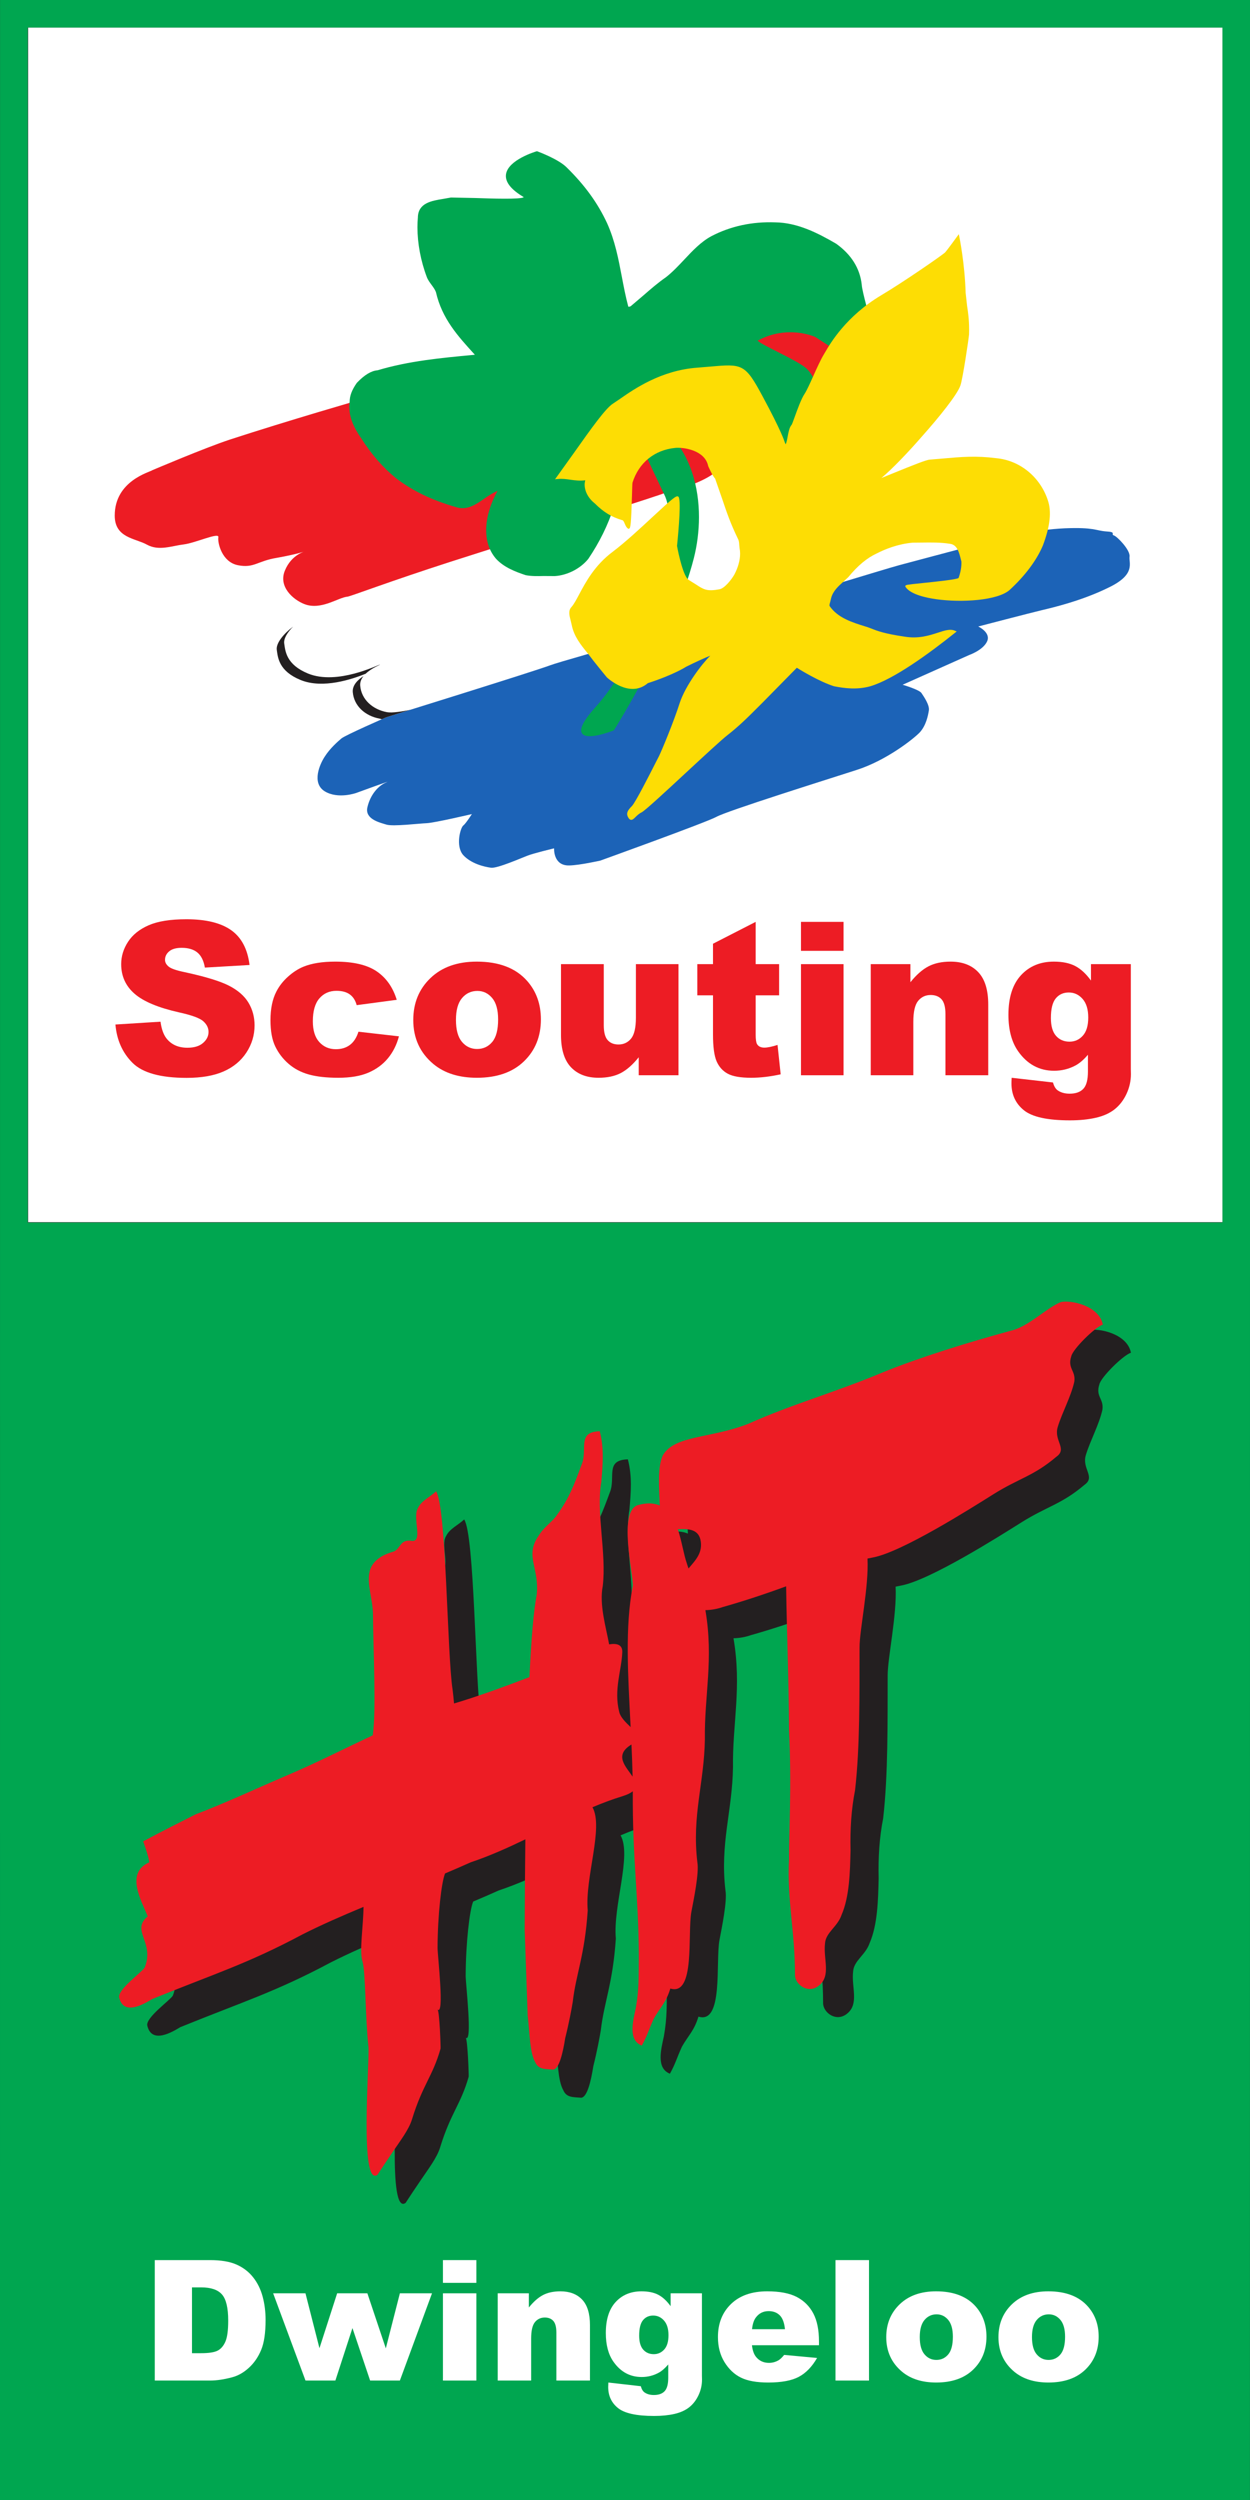 <?xml version="1.0" encoding="UTF-8" standalone="no"?>
<!-- Created with Inkscape (http://www.inkscape.org/) -->

<svg
   xmlns:dc="http://purl.org/dc/elements/1.1/"
   xmlns:cc="http://creativecommons.org/ns#"
   xmlns:rdf="http://www.w3.org/1999/02/22-rdf-syntax-ns#"
   xmlns:svg="http://www.w3.org/2000/svg"
   xmlns="http://www.w3.org/2000/svg"
   xmlns:inkscape="http://www.inkscape.org/namespaces/inkscape"
   version="1.1"
   width="204.337"
   height="408.625"
   id="svg2"
   xml:space="preserve"><rect width="100%" height="100%" fill="#333333" stroke="none"/><defs
     id="defs6" /><g
     transform="matrix(1.25,0,0,-1.25,0,408.625)"
     id="g10"><g
       transform="scale(0.1,0.1)"
       id="g12"><path
         d="m 36.25,3232.87 1562.36,0 0,-1562.35 -1562.36,-0.03 0,1562.38 z m 1598.5,36.17 -1634.672,0 L 0,0 l 1634.63,0 0.12,3269.04"
         inkscape:connector-curvature="0"
         id="path14"
         style="fill:#00a650;fill-opacity:1;fill-rule:nonzero;stroke:none" /><path
         d="m 36.816,1671.05 1561.81,0 0,1561.82 -1561.81,0 0,-1561.82 z"
         inkscape:connector-curvature="0"
         id="path16"
         style="fill:#ffffff;fill-opacity:1;fill-rule:nonzero;stroke:none" /><path
         d="m 694.316,3096.26 c -12.656,-3.74 -54.289,-18.55 -58.586,-52.08 -0.21,-1.72 -0.339,-3.54 -0.339,-5.43 0,-0.94 0.117,-1.94 0.183,-2.91 -5.371,0.15 -10.32,0.31 -13.672,0.42 l -34.187,0.7 -12.332,-2.18 c -14.66,-2.38 -54.25,-8.84 -55.051,-49.52 -0.117,-2.7 -0.586,-13.42 -0.586,-13.42 0,-24.17 4.942,-50.55 13.914,-74.3 2.649,-7.09 6.684,-12.54 9.621,-16.52 0.039,-0.06 1.77,-2.54 2.285,-3.29 5.157,-20.29 13.758,-36.96 24.036,-51.67 -27.747,-3.33 -55.747,-7.85 -83.352,-16.15 l 5.574,1.04 c -15.066,-1.13 -29.5,-9.14 -44.136,-24.49 l -1.348,-1.42 -1.137,-1.61 c -4.89,-6.98 -8.433,-13.81 -10.777,-20.58 -57.031,-16.89 -103.988,-31.33 -142.082,-43.78 C 258.762,2708 191.895,2679.54 189.07,2678.34 l -1.824,-0.78 c 0,0 -0.391,-0.26 -0.508,-0.34 -0.488,-0.2 -0.996,-0.41 -0.996,-0.41 -51.133,-20.82 -61.863,-56.04 -61.863,-81.92 0,-40.64 31.551,-51.93 46.707,-57.35 3.43,-1.22 6.965,-2.49 8.789,-3.52 20.438,-11.18 40.066,-7.32 54.395,-4.5 l 9.699,1.69 c 7.027,0.86 14.754,3.14 22.461,5.56 7.09,-14.85 20.054,-28.59 40.418,-32.52 17.414,-3.4 29.023,-0.19 38.359,3.18 0.527,-5.23 1.594,-10.45 3.738,-15.52 3.606,-8.49 9.614,-16.28 17.075,-22.9 -12.336,-9.66 -29.844,-27.03 -29.844,-48.13 0,-1.9 0.144,-3.82 0.445,-5.77 -0.008,0.02 0.207,-1.43 0.207,-1.43 1.602,-11.27 5.86,-41.19 46.817,-57.97 15.75,-6.46 33.972,-8.28 54.406,-5.66 1.797,-6.17 4.5,-12 8.086,-17.28 -11.274,-5.56 -13.813,-7.49 -15.539,-8.89 l -0.578,-0.47 c -7.508,-6.41 -18.434,-16.42 -26.676,-29.28 -3.43,-5.12 -13.75,-22.33 -13.75,-41.93 0,-3.54 0.34,-7.15 1.109,-10.79 2.617,-12.28 9.652,-22.33 20.332,-29.07 14.895,-9.2 31.153,-10.15 43.703,-8.96 2.039,-13.2 11.719,-28.27 41.641,-37.04 l 1.902,-0.56 c 9.629,-2.93 22.602,-2.43 49.953,-0.1 l 10.996,0.85 c 3.313,0.11 8.868,0.94 15.352,2.1 0.012,-13.44 3.965,-25.39 11.484,-34.29 l 0.539,-0.62 c 16.942,-18.81 42.481,-23.91 52.665,-25.23 11.359,-1.58 25.847,3.26 53.933,14.7 l 6.875,2.75 c 1.367,0.54 4.777,1.54 8.789,2.66 1.086,-1.46 1.86,-3 3.203,-4.38 6.059,-6.24 16.899,-13.55 34.114,-12.95 15.703,0.41 42.199,6.31 45.168,6.97 l 1.582,0.36 1.519,0.55 c 32.735,11.81 140.676,50.92 155.09,58.67 l 0.547,0.3 c 11.953,6.04 107.72,36.59 148.62,49.64 l 29.41,9.42 c 43.08,13.56 82.65,44.18 94.06,56.07 l 0.41,0.44 c 9.55,10.42 15.77,24.7 18.5,42.46 0.31,1.9 0.45,3.78 0.45,5.62 0,9.34 -3.64,18.18 -8.5,26.55 22.4,10 44.27,19.76 44.89,20.05 8.04,2.97 28.68,12.2 37.32,31.27 2.01,4.47 2.92,8.86 3.19,13.13 23.9,6.13 50.26,12.89 50.26,12.89 0.02,0.01 0.82,0.2 0.82,0.2 15.16,3.59 55.39,13.13 92.89,31.71 35.04,16.96 41.78,37.06 41.78,54 0,2.31 -0.14,4.54 -0.31,6.71 l -0.14,1.54 -0.11,-1.96 c 0.15,1.27 0.23,2.54 0.23,3.82 0,17.57 -14.55,36.35 -27.89,46.15 -0.22,0.76 -0.37,1.28 -0.37,1.28 -8.46,10.2 -21.1,10.86 -27.17,11.18 l 0.68,-0.04 -7.46,1.22 c -9.63,2.03 -20.11,3.58 -42.54,3.09 -0.51,6.74 -1.57,13.23 -3.67,19.26 -13.27,39.8 -48.41,68.22 -89.42,72.12 -25.7,3.23 -45.6,2.08 -67,0.25 18.39,21.51 37.28,45.84 42.24,60.35 4.31,12.25 12.24,68.16 12.62,73.35 l 0.06,0.78 0.1,7.18 c 0,15.42 -1.55,25.89 -2.84,34.34 -0.09,0.85 -1.62,14.68 -1.77,16.04 -1.23,37.08 -7.42,70 -8.67,76.29 l -12.39,61.55 -37.05,-50.47 c -4.84,-6.69 -10.79,-14.69 -13.36,-17.93 -7.38,-5.67 -41.49,-29.27 -67.3,-45.44 -5.78,23.27 -19.57,43.74 -41.44,59.4 l -0.99,0.7 -1.03,0.61 c -27.5,16.08 -57.72,31.03 -92.39,31.5 -34.759,1.18 -67.103,-5.89 -96.165,-21.06 -17.657,-9.54 -30.723,-23.46 -42.247,-35.75 -7.246,-7.7 -13.945,-14.83 -21.074,-20.47 l 1.375,1.02 c -6.297,-4.34 -12.136,-8.94 -17.781,-13.61 -4.355,22.92 -9.434,48.6 -20.742,73.61 -13.723,29.36 -32.051,54.71 -57.715,80.02 -12.473,12.8 -35.344,22.64 -47.898,27.36 l -1.516,0.54 -7.832,2.63 -8.399,-2.47"
         inkscape:connector-curvature="0"
         id="path18"
         style="fill:#ffffff;fill-opacity:1;fill-rule:nonzero;stroke:none" /><path
         d="m 371.777,2427.67 c -1.496,9.33 10.828,22.78 23.504,31.74 13.071,8.94 33.977,18.27 46.684,22.75 12.676,4.13 21.64,7.11 28.726,9.36 41.079,14.18 133.657,46.64 137.383,48.12 4.106,1.9 214.262,70.57 232.192,74.32 17.527,3.73 92.937,37.3 100.808,44.04 5.196,4.48 157.876,22.02 177.676,12.3 19.38,-9.69 -6.35,-76.16 29.12,-66.44 35.04,9.69 144.43,26.87 163.84,-4.47 19.4,-31.37 3.76,-47.05 -10.06,-53.01 -13.45,-5.62 -267.65,-69.06 -267.65,-69.06 0,0 -362.105,-97.8 -375.914,-100.03 -10.82,-1.89 -85.469,-25.04 -113.856,-34.34 -7.835,-2.62 1.122,0.36 -13.792,-4.12 -19.059,-5.58 -15.692,-2.62 -24.286,-1.11 -19.035,3.73 -33.593,16.81 -35.097,34.69 -1.485,17.55 28.008,27.63 25.781,27.63 -2.234,0 -55.625,-27.26 -94.07,-11.58 -28.75,11.58 -29.504,29.51 -30.989,39.21"
         inkscape:connector-curvature="0"
         id="path20"
         style="fill:#ffffff;fill-opacity:1;fill-rule:nonzero;stroke:none" /><path
         d="m 505.129,2331.16 c 0,0 193.367,60.07 214.273,67.95 20.903,7.82 247.844,70.18 263.536,73.52 15.292,3.37 175.082,52.66 193.332,57.5 18.3,4.85 138.91,36.96 138.91,36.96 0,0 38.45,9.3 77.26,11.17 38.83,1.5 39.92,-2.98 54.12,-4.1 14.2,-0.75 5.59,-3.73 10.1,-5.23 4.1,-1.12 21.62,-19.03 20.53,-27.63 -1.15,-8.57 8.55,-23.13 -26.9,-40.29 -35.47,-17.57 -73.91,-26.51 -88.1,-29.88 -14.16,-3.34 -82.89,-21.26 -82.89,-21.26 0,0 16.84,-7.85 11.61,-19.43 -5.23,-11.56 -23.53,-17.9 -23.53,-17.9 l -86.97,-38.85 c 0,0 21.66,-6.33 24.63,-10.81 3,-4.49 10.82,-15.68 9.69,-22.75 -1.1,-7.13 -3.73,-19.82 -11.93,-28.77 -8.23,-8.57 -44.05,-36.95 -83.24,-49.29 -39.18,-12.67 -169.111,-53.36 -182.9,-61.21 -13.84,-7.44 -151.582,-57.09 -151.582,-57.09 0,0 -26.484,-5.98 -40.305,-6.35 -21.636,-0.75 -20.156,22.39 -20.156,22.39 0,0 -27.984,-6.73 -35.097,-9.72 -7.079,-2.61 -39.188,-16.79 -47.391,-15.64 -8.594,1.11 -26.145,5.2 -36.582,16.79 -10.086,11.94 -3.352,35.81 0.371,38.45 3.352,2.62 11.184,14.91 11.184,14.91 0,0 -49.258,-11.57 -59.348,-11.93 -9.688,-0.36 -43.672,-4.5 -52.266,-1.88 -8.562,2.63 -28.73,7.09 -25,22.77 3.731,16.07 13.809,27.99 24.641,32.47 10.816,4.51 -39.199,-13.79 -39.199,-13.79 0,0 -23.887,-8.6 -41.426,2.23 -17.191,10.83 -6.352,35.48 0.359,45.54 6.707,10.46 16.426,19.04 21.653,23.5 5.586,4.51 58.613,27.65 58.613,27.65"
         inkscape:connector-curvature="0"
         id="path22"
         style="fill:#1c63b7;fill-opacity:1;fill-rule:nonzero;stroke:none" /><path
         d="m 199.324,2654.27 c 0,0 68.293,29.1 101.145,39.93 75.398,24.64 168.359,51.51 198.972,60.48 29.106,8.95 119.075,36.21 195.227,59.34 60.488,18.3 112.727,33.98 118.34,35.46 13.055,2.98 274.352,85.13 282.962,75.05 8.58,-9.7 35.48,-33.98 33.97,-69.09 -1.5,-35.45 -66.44,-121.67 -77.65,-127.64 -11.57,-5.61 -204.927,-43.69 -204.927,-43.69 0,0 100.039,39.58 104.492,-1.49 4.141,-41.06 -77.636,-55.62 -81.738,-57.85 -4.094,-2.61 -162.375,-52.26 -281.074,-90.34 -78.789,-25.37 -129.539,-44.78 -134.402,-45.53 -12.676,-1.12 -34.7,-18.29 -56.743,-9.71 -14.918,5.95 -33.953,22.75 -25.378,43.66 8.593,21.3 26.894,25.4 26.894,25.4 0,0 -11.953,-4.1 -37.336,-8.61 -25.39,-4.1 -29.871,-13.78 -50.769,-9.69 -21.27,4.1 -26.895,29.49 -25.774,36.59 1.485,7.08 -29.844,-7.47 -45.164,-9.35 -15.676,-1.87 -32.48,-8.94 -48.152,-0.36 -15.285,8.6 -42.18,8.6 -42.18,38.06 0,45.56 45.93,56.78 49.285,59.38"
         inkscape:connector-curvature="0"
         id="path24"
         style="fill:#ed1c24;fill-opacity:1;fill-rule:nonzero;stroke:none" /><path
         d="m 1135.49,2858.72 c 0,0.02 -2.81,11.7 -2.81,11.7 -2.47,9.57 -5.49,21.47 -5.75,26.55 -2.4,21.26 -13.65,39.21 -33.44,53.38 -24.47,14.31 -50.95,27.56 -79.6,27.92 -30.355,1.12 -58.48,-4.96 -83.624,-18.09 -13.606,-7.34 -24.621,-19.09 -35.305,-30.47 -7.481,-7.96 -15.215,-16.2 -23.906,-23.07 -10.489,-7.24 -20.235,-15.73 -29.649,-23.91 l -16.648,-14.16 c -0.371,-0.09 -2.285,-0.93 -2.871,-0.66 l -0.371,0.66 c -3.403,12.79 -5.903,25.95 -8.325,38.66 -4.402,23.17 -8.945,47.13 -19.363,70.16 -12.297,26.33 -28.992,49.36 -52.558,72.52 -10.567,10.9 -37.469,20.8 -38.602,21.23 l -0.473,0.16 -0.465,-0.14 c -1.542,-0.45 -37.597,-11.23 -40.042,-30.31 -1.227,-9.65 6.339,-19.46 22.523,-29.15 -0.023,0 0.359,-0.32 0.711,-0.59 -4.473,-2.98 -41.453,-1.75 -63.899,-1 l -31.289,0.64 c -0.281,-0.05 -9.785,-1.73 -9.785,-1.73 -15.535,-2.53 -33.164,-5.35 -33.484,-24.38 -0.371,-4.16 -0.559,-8.41 -0.559,-12.8 0,-20.96 4.289,-44.04 12.239,-65.04 1.375,-3.71 3.82,-7.03 6.171,-10.21 2.325,-3.19 4.539,-6.2 5.774,-9.54 7.945,-34.79 28.633,-57.46 50.547,-81.49 0,0 0.254,-0.29 0.359,-0.41 -1.289,-0.11 -2.629,-0.25 -2.629,-0.25 -41.304,-3.86 -84.058,-7.87 -124.59,-20.04 -8.203,-0.62 -17.195,-6.01 -27.144,-16.45 -6.457,-9.2 -9.367,-16.94 -9.367,-24.59 -0.332,-2.22 -0.457,-4.48 -0.457,-6.75 0,-12.81 4.929,-25.96 15.281,-40.73 13.633,-21.46 28.762,-38.78 46.211,-52.95 22.129,-16.68 46.34,-28.29 78.523,-37.62 14.211,-4.39 25.813,3.76 37.071,11.66 5.363,3.75 10.949,7.29 16.73,9.75 -8.367,-15.02 -14.844,-33.49 -14.844,-51.39 0,-13.59 3.653,-26.73 12.989,-37.49 10.468,-11.28 25.476,-16.93 38.718,-21.34 7.844,-1.46 15.305,-1.3 23.203,-1.09 l 14.875,-0.1 c 16.543,1.05 33.672,9.9 43.829,22.58 29.414,43.6 44.218,90.04 44.218,138.37 0,5.58 -0.207,11.2 -0.605,16.82 0.215,0.46 1.648,3.66 1.648,3.66 0,0 0.571,1.21 1.114,2.37 1.875,-1.71 13.429,-12.11 13.429,-12.11 14.414,-11.28 15.078,-12.76 23.203,-30.69 l 16.368,-34.55 c 4.152,-8.1 6.085,-19.86 6.085,-34.15 0,-64.83 -39.933,-181.46 -96.195,-243.76 -12.488,-13.86 -18.648,-23.79 -18.648,-30.12 0,-1.62 0.386,-2.99 1.179,-4.15 6.602,-9.46 37.657,2.49 41.172,3.9 l 0.442,0.15 0.254,0.41 c 0.796,1.25 79.187,125.68 104.336,224.78 4.148,16.31 6.687,34.7 6.687,53.64 0,38.88 -10.691,80.14 -40.273,110.54 -0.325,0.25 -6.094,5.07 -6.094,5.07 -2.422,2.28 -5.195,4.78 -8.399,6.71 0.684,1.37 1.954,4.08 2.637,5.51 14.649,-3.84 28.164,-9.8 41.211,-15.63 15.691,-7.03 30.488,-13.65 47.305,-16.86 5.937,-1.46 10.129,-3.89 14.179,-6.26 6.133,-3.57 11.915,-6.91 22.754,-6.46 l 16.698,1.77 c 7.54,1.12 12.5,1.87 17.71,-0.52 1.86,-0.84 4.41,-0.41 7.74,1.41 14.41,7.85 40.68,40.05 42.87,55.37 0.08,0.86 0.08,1.88 0.08,2.98 0,13.04 -4.9,40.8 -19.66,52.15 -7.37,5.78 -22.61,13.5 -36.04,20.28 -10.69,5.39 -23.663,11.97 -26.03,14.6 39.48,21.44 75.07,4.94 75.43,4.78 37.02,-23.84 49.06,-31.58 53.31,-33.72 0.2,-0.14 0.08,-0.43 0.28,-0.55 0,0 0.18,0.25 0.23,0.3 1.64,-0.78 1.95,-0.57 2.25,-0.18 l 0.85,1.29 -1.71,1.12 c -1.35,0.86 1.38,6.59 3.78,11.65 5.61,11.84 14.08,29.69 10.3,50.45"
         inkscape:connector-curvature="0"
         id="path26"
         style="fill:#00a650;fill-opacity:1;fill-rule:nonzero;stroke:none" /><path
         d="m 1052.84,2788.7 0,0 0,0.02 0,0 0,-0.02 z"
         inkscape:connector-curvature="0"
         id="path28"
         style="fill:#00a650;fill-opacity:1;fill-rule:nonzero;stroke:none" /><path
         d="m 1370.23,2615.19 c -10.12,30.38 -36.54,51.86 -67.32,54.73 -26.56,3.41 -45.86,1.71 -70.29,-0.46 l -16.58,-1.41 c -4.05,0 -22.02,-7.21 -47.01,-17.38 -5.91,-2.44 -11.58,-4.74 -16.38,-6.65 13.66,11.27 35.36,33.91 53.8,55.19 21.25,23.84 45.42,53.7 49.56,65.8 3.07,8.74 10.87,61.28 11.28,66.81 0.04,2.12 0.09,4.12 0.09,6.03 0,13.7 -1.38,22.83 -2.63,31 l -1.92,17.29 c -1.13,38.48 -8.19,73.04 -8.26,73.41 l -0.66,3.29 -2.01,-2.72 c -0.12,-0.19 -12.69,-17.55 -15.94,-21.17 -3.3,-3.3 -54.73,-38.95 -83.66,-56.06 -45.71,-27.31 -66.37,-62.67 -73.15,-74.3 l -1.61,-2.73 c -4.26,-6.97 -9.12,-17.78 -13.81,-28.22 -4.39,-9.76 -8.53,-19 -11.56,-23.64 -4.28,-6.3 -9.36,-20.34 -13.07,-30.63 -1.64,-4.53 -3.2,-8.83 -3.77,-9.72 -3.01,-3.2 -4.22,-9.78 -5.38,-16.13 -0.65,-3.64 -1.41,-7 -2.45,-9.51 -0.48,0.91 -1.01,2.05 -1.42,3.29 -0.13,0.49 -4.05,13.68 -28.853,59.61 -22.93,42.77 -26.446,42.48 -69.336,38.7 l -16.082,-1.34 c -47.375,-3.46 -82.493,-27.9 -101.329,-41.03 l -8.695,-5.85 c -9.742,-6.01 -28.855,-32.95 -50.933,-64.14 l -24.993,-34.91 3.329,0.34 c 5.863,0.68 11.32,-0.11 17.14,-0.96 6.055,-0.86 12.344,-1.61 19.031,-0.68 -0.371,-1.79 -0.789,-3.61 -0.789,-5.44 0,-9.09 4.754,-18.13 13.535,-25.07 10.958,-10.95 21.524,-17.43 35.215,-21.53 1.719,-0.07 2.727,-2.37 3.653,-4.62 1.047,-2.43 2.121,-4.98 4.148,-6.37 l 0.766,-0.55 1.004,0.48 c 1.711,0.96 2.441,4.94 3.593,43.37 0.204,7.65 0.442,15.57 0.645,16.54 8.262,26.13 28.652,42.76 55.82,45.52 10.059,1.09 38.965,-2.55 43.196,-23.81 0.117,-0.38 5.73,-12.94 9.058,-16.35 0.039,-0.17 9.426,-27.08 9.426,-27.08 5.769,-17.15 10.32,-30.68 20.449,-51.73 1.387,-2.5 1.524,-5.14 1.68,-7.89 l 0.437,-4.42 c 0.461,-2.23 0.676,-4.6 0.676,-7.03 0,-8.51 -2.656,-18.17 -7.617,-27.47 -4.07,-7.07 -12.742,-17.68 -19.141,-19.02 -16.562,-3.14 -20.769,-0.41 -30.937,6.24 l -9.434,5.89 c -6.863,4.02 -13.398,33.49 -15.351,44.51 2.297,22.48 5.527,61.33 1.726,64.4 -2.293,2.04 -6.668,-1.37 -33.191,-26.01 -16.094,-14.95 -36.113,-33.55 -52.637,-46.03 -23.586,-17.62 -35.305,-39.62 -43.879,-55.71 -3.719,-6.98 -6.93,-13.02 -10.074,-16.52 -4.465,-4.76 -2.758,-11.17 -1.125,-17.34 l 1.484,-6.3 c 2.891,-14.75 11.895,-25.85 20.586,-36.59 l 1.758,-2.19 c 5.879,-8.1 23.352,-29.31 23.516,-29.51 0.429,-0.39 29.758,-28.09 53.633,-7.65 33.632,10.88 49.609,21.12 50.234,21.55 11.973,5.92 25.058,11.97 31.504,14.38 -10.84,-10.49 -32.5,-38.89 -40.059,-61.94 -7.527,-23.69 -23.164,-61.55 -27.168,-69.61 l -4.101,-7.98 c -7.891,-15.55 -26.348,-51.93 -31.114,-56.98 -6.015,-6.01 -8.347,-10.15 -4.238,-16.07 0.859,-1.27 1.836,-1.93 2.981,-2.05 2.019,-0.16 3.726,1.53 5.867,3.65 2.031,2 4.551,4.5 7.949,6.11 4.844,2.53 31.309,27.06 59.297,53.03 22.344,20.7 45.437,42.11 52.949,47.92 15.449,12.04 27.149,23.75 41.934,38.57 l 4.14,4.12 c 0,0 38.707,39.36 44.697,45.44 4.78,-3.01 29.4,-18.06 48.6,-24.17 13.89,-2.73 30.28,-4.82 47.51,0 30.74,9.08 77.33,43.13 111.01,70.07 l 1.95,1.57 -2.26,0.97 c -6.24,2.69 -13.39,0.34 -22.44,-2.61 -11.25,-3.64 -25.27,-8.22 -43.61,-5.12 -26.55,3.89 -36.13,7.69 -43.11,10.47 l -4.83,1.8 c -0.03,0 -2.87,0.91 -2.87,0.91 -17.91,5.55 -36.43,11.35 -47.13,26.87 -0.09,0.27 -0.13,0.54 -0.13,0.86 0,1.23 0.52,3 1.09,4.96 l 1.13,4.67 c 2.44,9.21 9.48,15.48 16.25,21.53 l 6.11,5.66 c 12.55,15.25 24.39,25.08 37.27,31.06 10.71,5.49 27.48,12.36 46.92,14.06 l 11.69,0.12 c 12.74,0.18 24.76,0.36 37.23,-1.62 9.34,-1.23 11.82,-11.1 14.2,-20.66 l 0.64,-2.5 c 0.32,-6.31 -1.03,-14.25 -3.71,-21.51 -2.32,-2 -29.88,-4.84 -46.3,-6.55 -22.89,-2.35 -22.91,-2.44 -23.27,-4.01 l -0.13,-0.59 0.43,-0.63 c 6.44,-9.88 27.75,-14.25 39.89,-15.96 34.04,-4.78 80.42,-1.59 95.99,11.93 20.39,18.7 35.48,38.89 43.71,58.39 9.45,25.1 11.54,44.47 6.34,59.32"
         inkscape:connector-curvature="0"
         id="path30"
         style="fill:#fddd04;fill-opacity:1;fill-rule:nonzero;stroke:none" /><path
         d="m 496.836,2400.04 c -2.207,-0.07 -55.762,-27.37 -94.043,-11.67 -28.723,11.79 -29.617,29.56 -31.094,39.18 -0.976,6.44 4.199,14.7 11.594,22.16 -11.984,-9 -22.707,-21.57 -21.313,-30.62 1.465,-9.61 2.368,-27.4 31.086,-39.16 29.422,-12.07 67.872,1.25 85.079,8.12 8.132,7.83 20.125,12.04 18.691,11.99"
         inkscape:connector-curvature="0"
         id="path32"
         style="fill:#231f20;fill-opacity:1;fill-rule:nonzero;stroke:none" /><path
         d="m 536.895,2341.08 c -9.832,-2.27 -24.266,-4.48 -30.782,-3.25 -19.011,3.57 -33.515,16.65 -35.05,34.65 -0.411,4.81 1.503,9.01 4.406,12.63 -7.199,-4.69 -14.903,-11.81 -14.121,-21.09 1.511,-17.98 16.035,-31.06 35.047,-34.63 1.203,-0.23 2.16,-0.48 2.98,-0.73 3.535,1.54 5.754,2.5 5.754,2.5 0,0 12.637,3.96 31.766,9.92"
         inkscape:connector-curvature="0"
         id="path34"
         style="fill:#231f20;fill-opacity:1;fill-rule:nonzero;stroke:none" /><path
         d="m 150.957,1929.46 58.965,3.69 c 1.277,-9.57 3.879,-16.87 7.793,-21.88 6.387,-8.12 15.508,-12.18 27.375,-12.18 8.836,0 15.664,2.07 20.445,6.23 4.785,4.14 7.18,8.95 7.18,14.43 0,5.19 -2.277,9.84 -6.836,13.95 -4.563,4.11 -15.149,7.98 -31.738,11.63 -27.188,6.11 -46.563,14.23 -58.157,24.35 -11.668,10.13 -17.507,23.03 -17.507,38.72 0,10.31 2.988,20.04 8.964,29.21 5.965,9.17 14.961,16.37 26.954,21.62 11.992,5.24 28.425,7.87 49.316,7.87 25.637,0 45.176,-4.78 58.625,-14.3 13.453,-9.54 21.465,-24.7 24.012,-45.5 l -58.418,-3.41 c -1.551,9.02 -4.817,15.59 -9.785,19.7 -4.969,4.1 -11.836,6.15 -20.586,6.15 -7.207,0 -12.637,-1.53 -16.282,-4.58 -3.648,-3.06 -5.476,-6.78 -5.476,-11.15 0,-3.19 1.512,-6.06 4.519,-8.62 2.922,-2.64 9.856,-5.11 20.793,-7.39 27.09,-5.84 46.492,-11.74 58.211,-17.71 11.723,-5.98 20.254,-13.39 25.586,-22.23 5.332,-8.85 8.012,-18.75 8.012,-29.69 0,-12.87 -3.567,-24.72 -10.676,-35.57 -7.117,-10.86 -17.058,-19.08 -29.824,-24.7 -12.774,-5.61 -28.867,-8.41 -48.301,-8.41 -34.109,0 -57.734,6.57 -70.859,19.69 -13.133,13.15 -20.574,29.83 -22.305,50.08"
         inkscape:connector-curvature="0"
         id="path36"
         style="fill:#ed1c24;fill-opacity:1;fill-rule:nonzero;stroke:none" /><path
         d="m 468.77,1920.03 52.949,-6.02 c -2.918,-11.04 -7.703,-20.6 -14.364,-28.67 -6.664,-8.07 -15.167,-14.35 -25.519,-18.81 -10.352,-4.47 -23.516,-6.71 -39.473,-6.71 -15.41,0 -28.254,1.44 -38.508,4.31 -10.261,2.87 -19.089,7.52 -26.472,13.94 -7.395,6.43 -13.184,13.96 -17.371,22.62 -4.199,8.65 -6.301,20.14 -6.301,34.45 0,14.94 2.551,27.39 7.668,37.32 3.726,7.29 8.836,13.82 15.32,19.61 6.477,5.79 13.137,10.09 19.973,12.91 10.848,4.47 24.766,6.71 41.726,6.71 23.711,0 41.797,-4.24 54.247,-12.73 12.453,-8.48 21.183,-20.89 26.203,-37.21 l -52.403,-6.98 c -1.64,6.2 -4.629,10.87 -8.965,14.02 -4.335,3.15 -10.144,4.72 -17.441,4.72 -9.211,0 -16.672,-3.3 -22.371,-9.9 -5.695,-6.6 -8.547,-16.59 -8.547,-29.97 0,-11.93 2.82,-21 8.484,-27.18 5.649,-6.2 12.856,-9.29 21.614,-9.29 7.297,0 13.426,1.87 18.398,5.61 4.973,3.74 8.692,9.49 11.153,17.25"
         inkscape:connector-curvature="0"
         id="path38"
         style="fill:#ed1c24;fill-opacity:1;fill-rule:nonzero;stroke:none" /><path
         d="m 596.277,1935.48 c 0,-12.95 2.618,-22.52 7.864,-28.73 5.246,-6.21 11.836,-9.3 19.777,-9.3 8.016,0 14.605,3.05 19.766,9.16 5.156,6.11 7.734,15.92 7.734,29.42 0,12.59 -2.609,21.96 -7.805,28.11 -5.195,6.16 -11.621,9.24 -19.289,9.24 -8.113,0 -14.82,-3.13 -20.113,-9.37 -5.285,-6.25 -7.934,-15.77 -7.934,-28.53 z m -55.816,-0.14 c 0,22.17 7.469,40.43 22.437,54.79 14.954,14.37 35.161,21.56 60.61,21.56 29.09,0 51.07,-8.45 65.933,-25.32 11.954,-13.58 17.93,-30.33 17.93,-50.21 0,-22.34 -7.41,-40.66 -22.234,-54.92 -14.824,-14.28 -35.324,-21.42 -61.492,-21.42 -23.352,0 -42.239,5.93 -56.641,17.78 -17.695,14.69 -26.543,33.94 -26.543,57.74"
         inkscape:connector-curvature="0"
         id="path40"
         style="fill:#ed1c24;fill-opacity:1;fill-rule:nonzero;stroke:none" /><path
         d="m 887.285,1863.1 -51.992,0 0,23.55 c -7.754,-9.67 -15.586,-16.57 -23.469,-20.68 -7.886,-4.09 -17.578,-6.15 -29.07,-6.15 -15.32,0 -27.344,4.58 -36.055,13.75 -8.711,9.17 -13.066,23.28 -13.066,42.34 l 0,92.49 55.957,0 0,-79.9 c 0,-9.12 1.687,-15.6 5.058,-19.42 3.379,-3.84 8.125,-5.75 14.231,-5.75 6.656,0 12.117,2.56 16.355,7.65 4.239,5.12 6.368,14.29 6.368,27.51 l 0,69.91 55.683,0 0,-145.3"
         inkscape:connector-curvature="0"
         id="path42"
         style="fill:#ed1c24;fill-opacity:1;fill-rule:nonzero;stroke:none" /><path
         d="m 988.242,2063.67 0,-55.27 30.648,0 0,-40.77 -30.648,0 0,-51.48 c 0,-6.18 0.598,-10.28 1.778,-12.29 1.828,-3.09 5.019,-4.63 9.582,-4.63 4.098,0 9.838,1.19 17.238,3.54 l 4.1,-38.43 c -13.77,-3.01 -26.631,-4.52 -38.577,-4.52 -13.867,0 -24.082,1.78 -30.644,5.32 -6.582,3.56 -11.426,8.96 -14.578,16.19 -3.137,7.25 -4.719,18.98 -4.719,35.2 l 0,51.1 -20.52,0 0,40.77 20.52,0 0,26.68 55.82,28.59"
         inkscape:connector-curvature="0"
         id="path44"
         style="fill:#ed1c24;fill-opacity:1;fill-rule:nonzero;stroke:none" /><path
         d="m 1047.48,2008.4 55.68,0 0,-145.3 -55.68,0 0,145.3 z m 0,55.27 55.68,0 0,-37.9 -55.68,0 0,37.9"
         inkscape:connector-curvature="0"
         id="path46"
         style="fill:#ed1c24;fill-opacity:1;fill-rule:nonzero;stroke:none" /><path
         d="m 1138.73,2008.4 51.86,0 0,-23.67 c 7.74,9.66 15.59,16.58 23.52,20.73 7.94,4.15 17.61,6.23 29.02,6.23 15.41,0 27.47,-4.59 36.17,-13.76 8.73,-9.16 13.08,-23.32 13.08,-42.48 l 0,-92.35 -55.96,0 0,79.9 c 0,9.12 -1.69,15.58 -5.06,19.36 -3.37,3.78 -8.12,5.68 -14.23,5.68 -6.76,0 -12.23,-2.55 -16.42,-7.66 -4.2,-5.11 -6.3,-14.28 -6.3,-27.5 l 0,-69.78 -55.68,0 0,145.3"
         inkscape:connector-curvature="0"
         id="path48"
         style="fill:#ed1c24;fill-opacity:1;fill-rule:nonzero;stroke:none" /><path
         d="m 1374.32,1937.94 c 0,-10.49 2.24,-18.27 6.71,-23.32 4.46,-5.06 10.35,-7.6 17.64,-7.6 6.94,0 12.76,2.62 17.44,7.87 4.71,5.25 7.05,13.16 7.05,23.73 0,10.59 -2.46,18.68 -7.38,24.29 -4.94,5.61 -10.96,8.42 -18.07,8.42 -7.1,0 -12.78,-2.58 -17.03,-7.73 -4.23,-5.17 -6.36,-13.71 -6.36,-25.66 z m 52.4,70.46 52.13,0 0,-137.22 0.13,-6.43 c 0,-9.12 -1.95,-17.81 -5.82,-26.07 -3.86,-8.25 -9.02,-14.92 -15.45,-20.04 -6.44,-5.11 -14.58,-8.8 -24.49,-11.07 -9.9,-2.29 -21.23,-3.43 -34,-3.43 -29.18,0 -49.22,4.38 -60.12,13.13 -10.91,8.76 -16.36,20.49 -16.36,35.16 0,1.83 0.09,4.3 0.28,7.39 l 54.04,-6.15 c 1.37,-5.02 3.47,-8.49 6.3,-10.4 4.1,-2.83 9.25,-4.25 15.45,-4.25 8.03,0 14.02,2.15 17.99,6.44 3.98,4.28 5.95,11.76 5.95,22.44 l 0,22.03 c -5.46,-6.49 -10.93,-11.17 -16.42,-14.1 -8.56,-4.55 -17.82,-6.84 -27.78,-6.84 -19.41,0 -35.09,8.48 -47.05,25.44 -8.48,12.04 -12.72,27.95 -12.72,47.75 0,22.62 5.47,39.86 16.42,51.72 10.93,11.85 25.26,17.79 42.95,17.79 11.3,0 20.64,-1.92 27.98,-5.76 7.35,-3.82 14.2,-10.17 20.59,-19.01 l 0,21.48"
         inkscape:connector-curvature="0"
         id="path50"
         style="fill:#ed1c24;fill-opacity:1;fill-rule:nonzero;stroke:none" /><path
         d="m 952.688,1219.47 c 3.906,-17.08 -6.411,-27.29 -15.508,-37.98 -0.762,2.09 -1.504,4.21 -2.168,6.55 -4.153,11.66 -6.621,29.18 -11.821,44.73 12.485,0.57 25.957,0.74 29.497,-13.3 z m -90.11,-268.161 c 0.625,-13.887 1.16,-27.899 1.477,-42.02 -8.703,13.133 -24.883,27.941 -1.477,42.02 z M 1479,1500.32 c -4.92,25.12 -42.54,32.5 -55,29.44 -18.65,-7.58 -42.37,-32.14 -64.79,-37.29 -56.13,-15.31 -119.96,-34.95 -168.9,-54.99 -61.53,-25.77 -118,-41.32 -174.78,-66.78 -49.585,-19.55 -96.245,-14.65 -111.944,-41.25 -7.285,-15.72 -4.902,-43.76 -3.984,-65.63 -7.122,3.05 -15.981,3.8 -27.446,0.83 -28.152,-5.97 -6.875,-91.08 -7.84,-106.05 -10.421,-53.07 -6.281,-116.74 -2.851,-184.51 -6.297,6.012 -13.203,12.691 -14.844,19.539 -7.527,29.381 3.106,54.761 3.938,78.541 0.269,9.7 -7.012,11.75 -17.207,10.07 -4.055,22.34 -13.137,51.85 -8.325,76.36 5.063,42.79 -8.855,95.99 -1.961,135.5 2.122,24.31 3.75,44.77 -1.972,66.79 -30.274,-0.76 -15.547,-23.66 -23.574,-43.23 -9.981,-27.06 -16.524,-44.25 -31.407,-64.8 -7.207,-11.36 -17.031,-15.46 -25.547,-29.45 -17.675,-26.1 1.961,-41.65 -1.953,-76.59 -4.043,-20.57 -7.129,-57.9 -9.472,-107.39 -29.832,-11.5 -62.5,-23.36 -90.684,-32.07 -2.695,-0.76 -5.293,-1.58 -7.937,-2.39 -0.5,5.93 -1.106,11.96 -1.887,18.11 -7.207,46.58 -8.028,238.87 -21.602,259.24 -7.695,-7.28 -19.16,-12.19 -23.574,-21.61 -7.859,-11.85 6.875,-44.58 -7.852,-43.19 -15.554,2.69 -14.726,-9.57 -23.562,-13.75 -10.813,-3.2 -23.078,-8.1 -29.465,-19.64 -9.172,-17.92 2.285,-40.83 1.973,-64.8 0.254,-43.52 4.453,-123.068 -0.313,-156.049 -37.492,-17.441 -73.133,-35.801 -111.64,-52.14 -40.75,-17.422 -80.84,-36.25 -119.805,-51.071 -20.781,-10.55 -42.207,-21.179 -68.73,-35.34 -0.333,0.258 7.031,-18.57 7.851,-27.5 -31.914,-13.98 -9.824,-50.82 -1.973,-70.691 -22.578,-18.57 9.336,-33.297 -3.906,-66.789 -3.113,-5.801 -35.847,-28.719 -33.398,-39.262 5.73,-24.617 32.734,-8.269 43.203,-1.976 81.172,32.976 124.543,46.09 196.406,84.457 24.453,12.383 51.692,24.281 79.922,36.043 -0.273,-25.09 -5.703,-58.492 -1.367,-71.403 4.238,-14.48 3.429,-71.738 7.851,-111.949 1.309,-21.191 -11.797,-184.019 11.786,-166.922 5.89,9.071 12.433,18.891 19.64,29.442 9.973,14.82 21.426,29.57 25.527,43.211 13.907,45.269 26.993,55.898 37.317,92.32 0.32,0.418 -1.32,48.687 -3.938,51.059 9.168,-8.098 0.164,68.812 0,80.519 0.137,43.41 5.164,86.359 9.817,97.422 11.344,4.809 22.566,9.629 33.406,14.519 24.805,8.309 48.457,18.961 71.594,30.11 -0.442,-37.77 -0.735,-77.481 -0.891,-118.481 0.801,-24.64 2.442,-71.277 3.926,-111.961 2.605,-21.507 2.605,-48.488 9.824,-60.867 4.238,-9.73 12.422,-8.91 23.555,-9.812 7.695,0.902 12.59,21.363 15.715,41.25 5.066,20.191 8.34,38.203 9.812,47.109 4.258,36.91 15.703,60.66 19.629,119.813 -3.887,42.808 21.047,108.39 6.192,134.89 12.878,5.438 25.839,10.348 38.996,14.348 6.531,2.031 10.918,4.23 13.75,6.551 -0.571,-89.348 7.515,-135.149 7.847,-214.711 -0.332,-28.071 0.489,-43.617 -3.926,-68.739 -3.765,-17.441 -10.308,-41.968 7.856,-49.101 7.184,12.871 8.848,20.211 15.711,35.351 8.664,15.141 16.047,20.879 21.609,39.282 32.883,-10.211 22.246,71.609 27.492,100.16 2.942,15.629 10.301,50.828 7.84,64.808 -7.343,61.29 9.016,103.852 9.836,161.04 -0.808,56.95 11.66,104.48 0.672,168.71 8.027,0.15 16.203,1.74 22.895,4.12 21.989,6.12 54.319,16.52 82.689,27.06 0.8,-61.38 3.45,-118.5 3.73,-188.109 3.75,-69.781 -0.35,-145.063 0,-168.903 -2.79,-52.277 7.84,-93.179 7.86,-151.207 -0.02,-12.359 17.16,-25.449 31.42,-13.742 16.02,12.84 5.39,34.942 7.84,54.992 0.82,14.309 16.36,21.68 21.61,37.289 10.31,23.668 11.12,55.59 11.78,84.469 -0.66,27.582 0.98,53.77 5.9,78.563 6.54,57.027 5.72,126.578 5.88,186.568 -0.12,23.03 12.3,79.37 10.39,116.38 2.3,0.46 4.67,0.93 7.3,1.45 37.78,7.13 126.98,63.58 157.11,82.49 33.72,21.2 52.52,23.65 82.48,49.09 15.05,10.56 -3.77,21.2 1.97,39.27 5.72,18.76 17.17,39.22 21.58,58.92 2.13,14.66 -9.32,17.12 -3.91,33.4 1.96,9.07 30.59,37.73 41.23,41.24"
         inkscape:connector-curvature="0"
         id="path52"
         style="fill:#231f20;fill-opacity:1;fill-rule:nonzero;stroke:none" /><path
         d="m 915.93,1256.23 c 3.906,-17.08 -6.41,-27.29 -15.508,-37.98 -0.766,2.09 -1.504,4.21 -2.168,6.55 -4.152,11.66 -6.621,29.18 -11.816,44.73 12.48,0.56 25.957,0.74 29.492,-13.3 z M 825.82,988.059 c 0.625,-13.879 1.16,-27.887 1.477,-42.008 -8.703,13.129 -24.875,27.937 -1.477,42.008 z m 616.43,549.021 c -4.93,25.11 -42.54,32.5 -54.99,29.44 -18.66,-7.58 -42.39,-32.14 -64.8,-37.29 -56.14,-15.31 -119.97,-34.96 -168.91,-54.99 -61.53,-25.78 -117.99,-41.32 -174.78,-66.78 -49.582,-19.55 -96.243,-14.65 -111.946,-41.25 -7.281,-15.72 -4.898,-43.77 -3.98,-65.64 -7.121,3.06 -15.981,3.8 -27.446,0.83 -28.152,-5.96 -6.875,-91.07 -7.839,-106.04 -10.43,-53.07 -6.282,-116.75 -2.852,-184.51 -6.301,6.01 -13.203,12.69 -14.844,19.54 -7.527,29.38 3.106,54.75 3.938,78.54 0.262,9.7 -7.004,11.75 -17.219,10.07 -4.043,22.33 -13.125,51.85 -8.312,76.36 5.07,42.79 -8.844,95.98 -1.961,135.5 2.109,24.3 3.75,44.77 -1.973,66.78 -30.273,-0.75 -15.547,-23.65 -23.574,-43.22 -9.981,-27.06 -16.524,-44.25 -31.407,-64.8 -7.207,-11.36 -17.031,-15.46 -25.539,-29.45 -17.683,-26.1 1.965,-41.65 -1.961,-76.59 -4.035,-20.58 -7.128,-57.9 -9.472,-107.39 -29.832,-11.51 -62.5,-23.36 -90.684,-32.07 -2.695,-0.76 -5.293,-1.58 -7.937,-2.39 -0.5,5.92 -1.106,11.96 -1.887,18.11 -7.207,46.58 -8.027,238.87 -21.602,259.24 -7.695,-7.29 -19.16,-12.19 -23.574,-21.61 -7.859,-11.85 6.875,-44.58 -7.851,-43.2 -15.547,2.7 -14.727,-9.57 -23.567,-13.75 -10.808,-3.19 -23.074,-8.1 -29.461,-19.63 -9.172,-17.92 2.285,-40.83 1.973,-64.8 0.254,-43.52 4.453,-123.08 -0.313,-156.05 C 449.988,982.59 414.348,964.238 375.84,947.898 335.09,930.48 295,911.648 256.035,896.82 c -20.781,-10.539 -42.195,-21.172 -68.73,-35.332 -0.332,0.262 7.031,-18.566 7.851,-27.5 -31.914,-13.976 -9.824,-50.816 -1.972,-70.687 -22.579,-18.582 9.336,-33.301 -3.907,-66.789 -3.117,-5.801 -35.847,-28.723 -33.398,-39.27 5.73,-24.621 32.734,-8.262 43.203,-1.972 81.172,32.98 124.539,46.082 196.406,84.449 24.453,12.39 51.692,24.293 79.922,36.051 -0.273,-25.09 -5.691,-58.489 -1.367,-71.399 4.238,-14.492 3.43,-71.75 7.852,-111.949 1.308,-21.192 -11.797,-184.024 11.789,-166.922 5.886,9.07 12.429,18.891 19.636,29.441 9.981,14.821 21.438,29.571 25.528,43.207 13.906,45.262 26.992,55.903 37.312,92.321 0.324,0.422 -1.316,48.691 -3.933,51.062 9.168,-8.109 0.168,68.809 0,80.52 0.136,43.398 5.168,86.359 9.816,97.418 11.348,4.801 22.566,9.633 33.406,14.519 24.805,8.313 48.457,18.961 71.594,30.114 -0.441,-37.77 -0.734,-77.481 -0.891,-118.481 0.801,-24.652 2.442,-71.289 3.926,-111.961 2.61,-21.512 2.61,-48.5 9.824,-60.871 4.239,-9.738 12.422,-8.918 23.555,-9.809 7.695,0.891 12.59,21.352 15.715,41.25 5.066,20.192 8.34,38.2 9.812,47.102 4.258,36.918 15.704,60.668 19.629,119.816 -3.886,42.813 21.035,108.391 6.2,134.891 12.875,5.43 25.832,10.34 38.988,14.352 6.531,2.031 10.918,4.23 13.75,6.55 -0.571,-89.359 7.515,-135.16 7.847,-214.722 -0.332,-28.059 0.493,-43.61 -3.921,-68.739 -3.774,-17.429 -10.317,-41.96 7.847,-49.101 7.192,12.871 8.852,20.223 15.715,35.351 8.672,15.149 16.047,20.891 21.609,39.29 32.883,-10.211 22.247,71.609 27.493,100.16 2.937,15.629 10.3,50.832 7.851,64.808 -7.351,61.293 9.004,103.852 9.824,161.043 -0.808,56.949 11.661,104.479 0.672,168.709 8.032,0.14 16.203,1.74 22.895,4.12 21.988,6.12 54.312,16.52 82.697,27.06 0.8,-61.38 3.44,-118.5 3.73,-188.12 3.75,-69.769 -0.35,-145.05 0,-168.89 -2.8,-52.281 7.83,-93.191 7.85,-151.211 -0.02,-12.367 17.17,-25.449 31.42,-13.738 16.02,12.84 5.39,34.937 7.85,54.988 0.82,14.313 16.35,21.68 21.61,37.289 10.3,23.66 11.11,55.594 11.77,84.461 -0.66,27.59 0.98,53.77 5.9,78.571 6.55,57.019 5.73,126.58 5.88,186.57 -0.12,23.03 12.31,79.37 10.39,116.38 2.31,0.46 4.67,0.93 7.3,1.45 37.78,7.13 126.98,63.58 157.12,82.48 33.71,21.2 52.52,23.66 82.48,49.1 15.06,10.56 -3.77,21.2 1.97,39.27 5.72,18.76 17.17,39.21 21.59,58.92 2.11,14.66 -9.32,17.12 -3.92,33.4 1.95,9.07 30.58,37.72 41.23,41.24"
         inkscape:connector-curvature="0"
         id="path54"
         style="fill:#ed1c24;fill-opacity:1;fill-rule:nonzero;stroke:none" /><path
         d="m 251.074,278.262 0,-86.043 11.922,0 c 10.168,0 17.402,1.133 21.699,3.383 4.297,2.257 7.668,6.187 10.102,11.82 2.43,5.617 3.648,14.726 3.648,27.34 0,16.679 -2.722,28.109 -8.164,34.258 -5.437,6.16 -14.461,9.242 -27.066,9.242 l -12.141,0 z m -48.664,35.66 72.297,0 c 14.246,0 25.762,-1.93 34.539,-5.801 8.774,-3.871 16.02,-9.41 21.75,-16.641 5.734,-7.242 9.883,-15.652 12.461,-25.25 2.578,-9.589 3.867,-19.769 3.867,-30.511 0,-16.828 -1.914,-29.879 -5.754,-39.149 -3.828,-9.281 -9.136,-17.039 -15.945,-23.308 -6.809,-6.27 -14.109,-10.442 -21.914,-12.52 -10.676,-2.863 -20.344,-4.301 -29.004,-4.301 l -72.297,0 0,157.481"
         inkscape:connector-curvature="0"
         id="path56"
         style="fill:#ffffff;fill-opacity:1;fill-rule:nonzero;stroke:none" /><path
         d="m 357.207,270.52 42.273,0 18.293,-71.809 23.145,71.809 39.512,0 24.121,-72 18.398,72 42.012,0 -42.023,-114.079 -38.907,0 -23.113,68.649 -22.324,-68.649 -39.082,0 -42.305,114.079"
         inkscape:connector-curvature="0"
         id="path58"
         style="fill:#ffffff;fill-opacity:1;fill-rule:nonzero;stroke:none" /><path
         d="m 579.246,270.52 43.723,0 0,-114.079 -43.723,0 0,114.079 z m 0,43.402 43.723,0 0,-29.742 -43.723,0 0,29.742"
         inkscape:connector-curvature="0"
         id="path60"
         style="fill:#ffffff;fill-opacity:1;fill-rule:nonzero;stroke:none" /><path
         d="m 650.898,270.52 40.711,0 0,-18.571 c 6.086,7.582 12.246,13.012 18.481,16.27 6.226,3.261 13.816,4.883 22.769,4.883 12.102,0 21.575,-3.59 28.418,-10.793 6.836,-7.2 10.254,-18.309 10.254,-33.348 l 0,-72.52 -43.933,0 0,62.739 c 0,7.16 -1.328,12.218 -3.977,15.199 -2.644,2.973 -6.375,4.461 -11.172,4.461 -5.301,0 -9.597,-2.008 -12.886,-6.008 -3.293,-4.023 -4.946,-11.211 -4.946,-21.602 l 0,-54.789 -43.719,0 0,114.079"
         inkscape:connector-curvature="0"
         id="path62"
         style="fill:#ffffff;fill-opacity:1;fill-rule:nonzero;stroke:none" /><path
         d="m 835.879,215.211 c 0,-8.242 1.758,-14.34 5.266,-18.32 3.503,-3.969 8.125,-5.961 13.855,-5.961 5.438,0 10.012,2.058 13.699,6.179 3.684,4.121 5.531,10.332 5.531,18.633 0,8.309 -1.933,14.668 -5.8,19.067 -3.867,4.41 -8.594,6.613 -14.184,6.613 -5.586,0 -10.035,-2.031 -13.379,-6.07 -3.316,-4.043 -4.988,-10.762 -4.988,-20.141 z m 41.141,55.309 40.929,0 0,-107.731 0.11,-5.059 c 0,-7.148 -1.528,-13.968 -4.575,-20.46 -3.035,-6.469 -7.089,-11.731 -12.129,-15.731 -5.054,-4.008 -11.46,-6.91 -19.238,-8.707 -7.762,-1.781 -16.656,-2.684 -26.687,-2.684 -22.918,0 -38.653,3.442 -47.215,10.321 -8.559,6.871 -12.832,16.07 -12.832,27.59 0,1.453 0.066,3.382 0.215,5.8 l 42.429,-4.82 c 1.075,-3.949 2.727,-6.66 4.942,-8.16 3.222,-2.231 7.265,-3.34 12.136,-3.34 6.301,0 11.016,1.691 14.125,5.051 3.125,3.359 4.676,9.242 4.676,17.621 l 0,17.289 c -4.297,-5.078 -8.593,-8.77 -12.89,-11.059 -6.731,-3.589 -14.004,-5.371 -21.805,-5.371 -15.258,0 -27.57,6.66 -36.953,19.981 -6.66,9.449 -9.992,21.949 -9.992,37.48 0,17.77 4.297,31.301 12.89,40.61 8.594,9.308 19.832,13.961 33.731,13.961 8.879,0 16.203,-1.5 21.965,-4.512 5.769,-3.008 11.16,-7.988 16.168,-14.918 l 0,16.848"
         inkscape:connector-curvature="0"
         id="path64"
         style="fill:#ffffff;fill-opacity:1;fill-rule:nonzero;stroke:none" /><path
         d="m 1026.55,223.59 c -0.86,8.441 -3.13,14.492 -6.81,18.148 -3.7,3.653 -8.55,5.481 -14.56,5.481 -6.95,0 -12.504,-2.758 -16.657,-8.278 -2.644,-3.441 -4.335,-8.55 -5.046,-15.351 l 43.073,0 z m 44.48,-20.961 -87.663,0 c 0.793,-7.008 2.688,-12.238 5.696,-15.68 4.23,-4.937 9.738,-7.398 16.547,-7.398 4.29,0 8.37,1.07 12.24,3.219 2.36,1.351 4.9,3.75 7.63,7.191 l 43.07,-3.969 c -6.59,-11.461 -14.54,-19.683 -23.84,-24.66 -9.31,-4.973 -22.67,-7.473 -40.07,-7.473 -15.109,0 -27.003,2.141 -35.663,6.403 -8.664,4.258 -15.84,11.027 -21.543,20.297 -5.688,9.281 -8.539,20.183 -8.539,32.722 0,17.828 5.714,32.25 17.128,43.278 11.426,11.031 27.2,16.543 47.327,16.543 16.33,0 29.22,-2.461 38.67,-7.403 9.45,-4.937 16.65,-12.109 21.59,-21.48 4.94,-9.399 7.42,-21.61 7.42,-36.637 l 0,-4.953"
         inkscape:connector-curvature="0"
         id="path66"
         style="fill:#ffffff;fill-opacity:1;fill-rule:nonzero;stroke:none" /><path
         d="m 1092.62,156.441 43.828,0 0,157.48 -43.828,0 0,-157.48 z"
         inkscape:connector-curvature="0"
         id="path68"
         style="fill:#ffffff;fill-opacity:1;fill-rule:nonzero;stroke:none" /><path
         d="m 1202.83,213.281 c 0,-10.179 2.06,-17.699 6.18,-22.562 4.12,-4.879 9.29,-7.309 15.52,-7.309 6.3,0 11.48,2.399 15.52,7.192 4.05,4.808 6.07,12.5 6.07,23.109 0,9.879 -2.04,17.23 -6.12,22.07 -4.08,4.828 -9.13,7.239 -15.15,7.239 -6.37,0 -11.64,-2.45 -15.79,-7.348 -4.15,-4.91 -6.23,-12.371 -6.23,-22.391 z M 1159,213.16 c 0,17.399 5.87,31.75 17.62,43.031 11.75,11.278 27.61,16.911 47.59,16.911 22.84,0 40.11,-6.622 51.78,-19.86 9.38,-10.683 14.07,-23.82 14.07,-39.433 0,-17.539 -5.82,-31.918 -17.45,-43.129 -11.64,-11.211 -27.74,-16.821 -48.29,-16.821 -18.33,0 -33.16,4.661 -44.48,13.973 -13.89,11.527 -20.84,26.637 -20.84,45.328"
         inkscape:connector-curvature="0"
         id="path70"
         style="fill:#ffffff;fill-opacity:1;fill-rule:nonzero;stroke:none" /><path
         d="m 1349.57,213.281 c 0,-10.179 2.06,-17.699 6.18,-22.562 4.11,-4.879 9.29,-7.309 15.52,-7.309 6.3,0 11.47,2.399 15.52,7.192 4.05,4.808 6.07,12.5 6.07,23.109 0,9.879 -2.04,17.23 -6.12,22.07 -4.08,4.828 -9.13,7.239 -15.15,7.239 -6.38,0 -11.64,-2.45 -15.79,-7.348 -4.15,-4.91 -6.23,-12.371 -6.23,-22.391 z m -43.83,-0.121 c 0,17.399 5.87,31.75 17.62,43.031 11.75,11.278 27.61,16.911 47.59,16.911 22.84,0 40.1,-6.622 51.77,-19.86 9.39,-10.683 14.08,-23.82 14.08,-39.433 0,-17.539 -5.82,-31.918 -17.45,-43.129 -11.64,-11.211 -27.74,-16.821 -48.3,-16.821 -18.33,0 -33.15,4.661 -44.47,13.973 -13.89,11.527 -20.84,26.637 -20.84,45.328"
         inkscape:connector-curvature="0"
         id="path72"
         style="fill:#ffffff;fill-opacity:1;fill-rule:nonzero;stroke:none" /></g></g></svg>